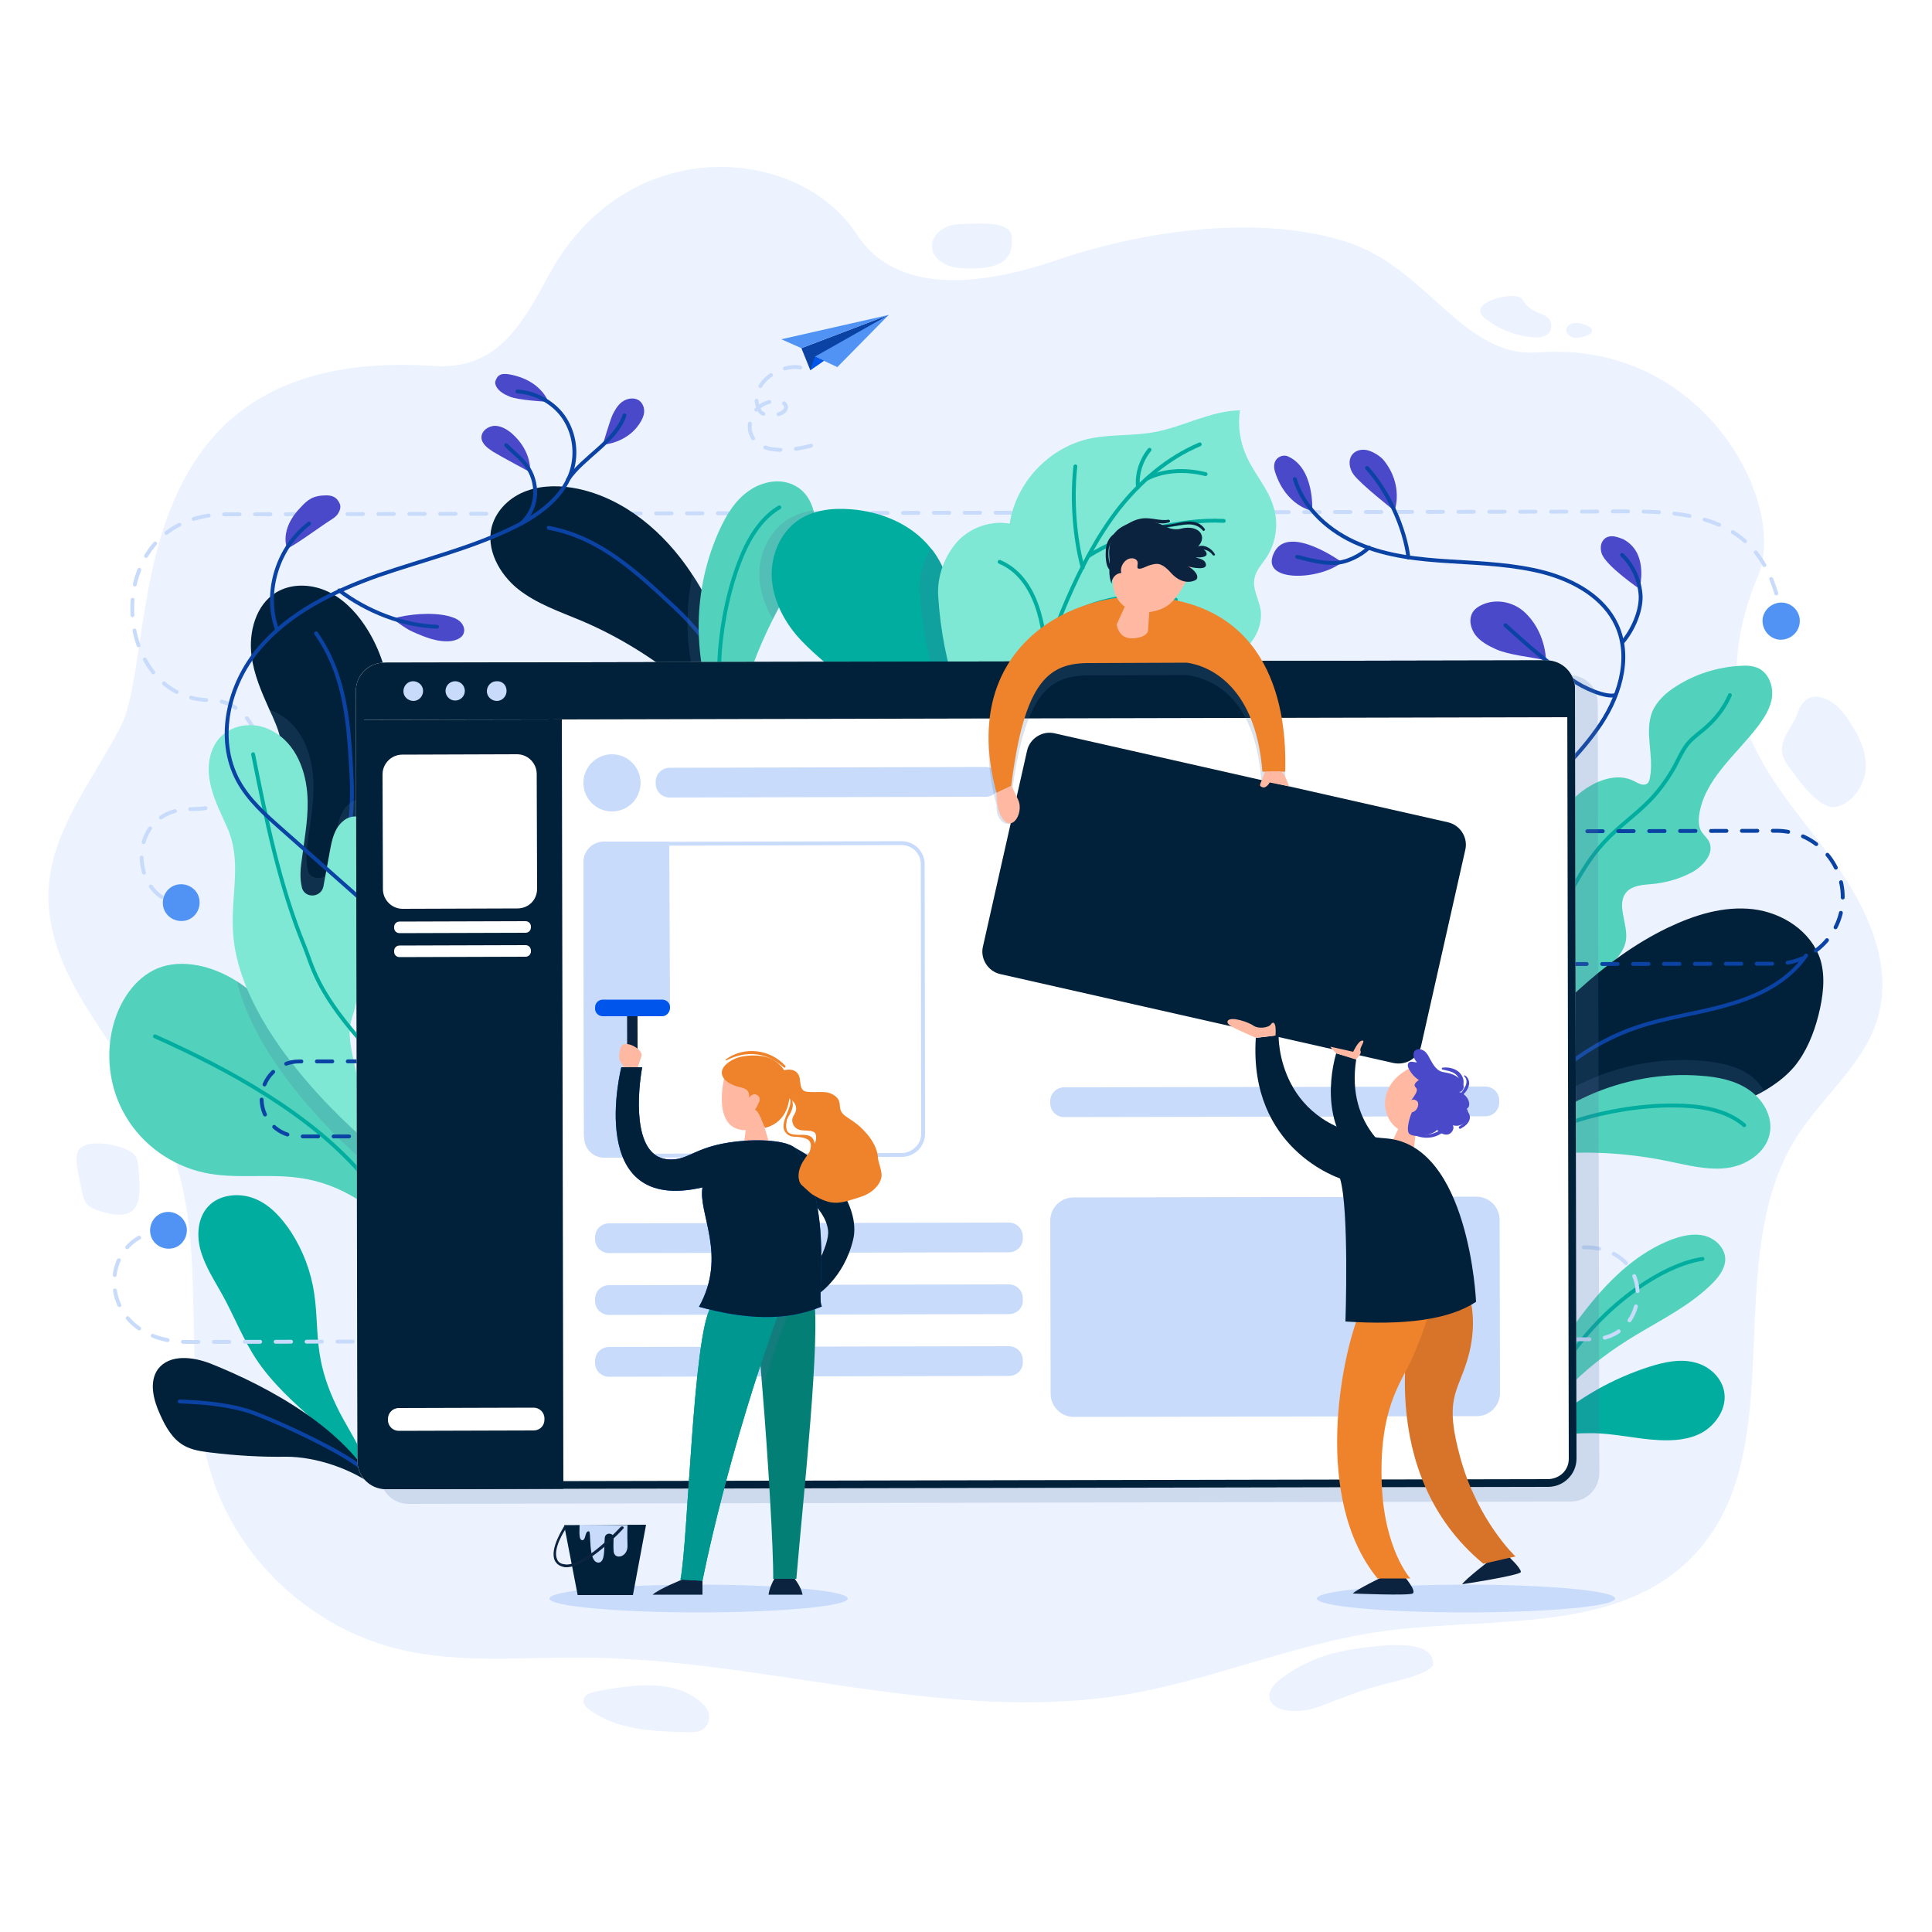 <?xml version="1.0" encoding="utf-8"?>
<!-- Generator: Adobe Illustrator 22.1.0, SVG Export Plug-In . SVG Version: 6.00 Build 0)  -->
<svg version="1.1" xmlns="http://www.w3.org/2000/svg" xmlns:xlink="http://www.w3.org/1999/xlink" x="0px" y="0px"
	 viewBox="0 0 500 500" style="enable-background:new 0 0 500 500;" xml:space="preserve">
<style type="text/css">
	.st0{fill:#FFFFFF;}
	.st1{fill:#ECF3FF;}
	.st2{fill:#C8DBFB;}
	.st3{fill:none;stroke:#C8DBFB;stroke-linecap:round;stroke-linejoin:round;}
	.st4{fill:none;stroke:#C8DBFB;stroke-linecap:round;stroke-linejoin:round;stroke-dasharray:3.993,3.993;}
	.st5{fill:#5193F4;}
	.st6{fill:#002139;}
	.st7{fill:none;stroke:#0B43A4;stroke-linecap:round;stroke-linejoin:round;stroke-miterlimit:10;}
	.st8{fill:#00AD9F;}
	.st9{fill:none;stroke:#00AD9F;stroke-linecap:round;stroke-linejoin:round;stroke-miterlimit:10;}
	.st10{fill:#52D2BC;}
	.st11{opacity:0.2;fill:#5275A0;}
	.st12{fill:#7EE8D4;}
	.st13{fill:#4A49CA;}
	.st14{fill:none;stroke:#0B43A4;stroke-linecap:round;stroke-linejoin:round;stroke-miterlimit:10;stroke-dasharray:4;}
	.st15{fill:none;stroke:#C8DBFB;stroke-linecap:round;stroke-linejoin:round;stroke-miterlimit:10;stroke-dasharray:4;}
	.st16{fill:#0B43A4;}
	.st17{fill:#0056EC;}
	.st18{fill:#0C2340;}
	.st19{fill:#EF832B;}
	.st20{fill:#FFB9A3;}
	.st21{fill:#047F76;}
	.st22{fill:#009790;}
	.st23{fill:#D8742A;}
</style>
<g id="BACKGROUND">
	<rect class="st0" width="500" height="500"/>
	<g>
		<path class="st1" d="M112.4,94.7c15.6,1,22.2-9.6,29.5-23.3c20.1-37.5,64.8-33.9,79.8-10.8c10.6,16.4,33.6,13,52.1,6.6
			c18.3-6.3,49.4-12.4,74.1-4.8c21.6,6.6,30.5,30.3,50.2,28.8c43-3.2,64.7,39.3,56.9,57.8c-5.1,12.1-7.6,25.6-3.5,38.1
			c4.6,13.7,15,24.6,23.4,36.3c8.4,11.8,15.2,26.5,11,40.3c-3.6,11.8-14.2,20-20.9,30.5c-20.6,32.5-0.2,82.2-27.6,109.3
			c-19.6,19.4-51.6,14.9-79.1,18.6c-22.9,3.1-44.4,12.7-67.2,16.5c-46.1,7.6-92.8-9.2-139.5-9.6c-16.5-0.2-33.3,1.7-49.2-2.4
			c-21.3-5.4-39.4-21.8-46.8-42.3c-10.2-28.3-0.5-61.1-12.1-88.9c-9.4-22.6-32.3-41.1-30.9-65.5c0.9-15.2,11.3-27.9,18.4-41.4
			C41.8,168.4,27.8,89.1,112.4,94.7z M248.6,58c-4.1,0-7.4,2.5-7.4,5.7c0,3.1,3.3,5.4,7.4,5.7c13.3,0.9,13.3-4.5,13.3-7.7
			C261.9,56.7,252.7,58,248.6,58z M384.2,82.3c3.6,2.9,8.1,4.7,12.8,5c1.2,0.1,2.6,0,3.5-0.8c1.2-1,1.3-3,0.3-4.1
			c-0.7-0.7-1.6-1-2.5-1.4c-1.5-0.6-3-1.5-3.9-2.9c-0.3-0.4-0.5-0.9-0.9-1.1C390.9,75.5,379.5,78.4,384.2,82.3z M406.9,87.3
			c1.2,0.4,2.5,0,3.6-0.4c0.8-0.2,1.7-0.8,1.5-1.6c-0.1-0.4-0.4-0.6-0.8-0.8c-1.6-0.8-3.6-1.4-5.1-0.4
			C404.5,85.3,405.7,86.9,406.9,87.3z M461.2,194.6c0.2,1.8,1.3,3.3,2.4,4.7c2,2.8,4.1,5.6,6.8,7.8c1.1,0.9,2.5,1.7,3.9,1.8
			c1.3,0,2.6-0.6,3.7-1.3c2.6-1.9,4.4-4.9,4.8-8.1c0.5-4.4-1.5-8.7-3.9-12.4c-1.5-2.3-3.2-4.6-5.7-5.9c-4.1-2.1-6.9-0.3-8,3.4
			C464.1,187.9,460.8,190.8,461.2,194.6z M20.8,297.1c-2.2,1.9-0.2,7.5,0.4,11.2c0.2,1.1,0.5,2.3,1.2,3.2c1,1.2,2.6,1.7,4.1,2.1
			c2.7,0.8,5.9,1.4,7.9-0.4c1.5-1.4,1.7-3.6,1.7-5.7c0-1.9-0.1-3.7-0.3-5.6c-0.1-0.9-0.2-1.8-0.7-2.6c-0.6-1-1.7-1.5-2.7-2
			C28.5,295.8,23,295.2,20.8,297.1z M154,437.8c-1.3,0.3-2.8,0.8-3,2.1c-0.2,1.1,0.7,2,1.6,2.6c7.1,5.3,16.7,5.6,25.6,5.8
			c1,0,2.1,0,3.1-0.4c1.9-0.8,2.8-3.3,1.9-5.2c-0.3-0.7-0.8-1.2-1.4-1.8C174.7,434.1,162.9,436.1,154,437.8z M331.7,434.3
			c-8,5.9,0.1,11.1,10.2,7.2c5.5-2.1,10.7-4.2,16.3-5.6c1.8-0.5,12.7-2.8,12.7-5.3c0-6.5-12.3-5-20.1-3.9
			C344.7,427.6,338.3,429.4,331.7,434.3z"/>
	</g>
</g>
<g id="OBJECTS">
	<g>
		<ellipse class="st2" cx="180.8" cy="413.7" rx="38.6" ry="3.6"/>
		<ellipse class="st2" cx="379.4" cy="413.7" rx="38.6" ry="3.6"/>
		<g>
			<g>
				<g>
					<path class="st3" d="M461,159.5c-0.1-0.7-0.2-1.3-0.4-2"/>
					<path class="st4" d="M459.7,153.6c-6.9-23.5-28.9-21.2-48.7-21.2c-21.4,0-352.5,0.7-352.5,0.7c-33.3,0.1-30.1,48.1-4,48.1
						c15,0,20.7,28.1-5.2,28.2c-15.5,0-16,19.7-5.6,23.7"/>
					<path class="st3" d="M45.6,233.6c0.6,0.1,1.3,0.2,2,0.2"/>
				</g>
			</g>
			<path class="st5" d="M51.6,232.8c0.4,2.6-1.3,5.1-3.9,5.5c-2.6,0.4-5.1-1.3-5.5-3.9c-0.4-2.6,1.3-5.1,3.9-5.5
				C48.7,228.5,51.2,230.2,51.6,232.8z"/>
			<path class="st5" d="M465.7,161.6c-0.5,2.6-3,4.3-5.6,3.9c-2.6-0.5-4.3-3-3.9-5.6c0.5-2.6,3-4.3,5.6-3.9
				C464.5,156.5,466.2,159,465.7,161.6z"/>
		</g>
		<g>
			<g>
				<path class="st6" d="M100.4,197.8c-0.7,3.9-1.7,7.7-2.9,11.4c-2.6,8.1-6.3,15.9-10,23.6c-1.9,4-9.8,13.3-14,15.1
					c0.5-10.5,0.5-22.7-0.7-33.3c-1.2-10.2,2.5-17.9-1.5-27.4c-0.5-1.2-1-2.4-1.6-3.6c-2-4.5-4-9-4.6-13.9
					c-0.8-6.1,1.1-13.2,6.4-16.4c3.8-2.3,8.8-2.2,12.9-0.4c4.1,1.8,7.4,5.1,9.9,8.8C101.4,172.2,102.6,185.6,100.4,197.8z"/>
				<path class="st7" d="M81.8,163.9c7.8,11.1,8.5,23.9,9.2,37.5c0.7,13.5-2.6,27.2-9.3,39"/>
			</g>
			<g>
				<path class="st8" d="M81.5,367.8c-5.5-4.8-11-9.8-15.1-15.9c-3.5-5.3-5.8-11.3-8.9-16.9c-2-3.6-4.3-7.1-5.5-11.1
					c-1.2-4-0.9-8.7,1.9-11.7c2.9-3.1,8-3.6,12-2c4,1.6,7,5,9.4,8.6c3.1,4.8,5.2,10.3,6,15.9c0.8,5.1,0.6,10.4,1.4,15.5
					c0.7,4.8,2.3,9.4,4.4,13.7c1.8,4,6.5,11,7.7,15.1C91.5,380.8,83.9,369.9,81.5,367.8z"/>
				<path class="st9" d="M62.3,317.6c5.2,2.3,7.3,8.5,8.4,14.1c1.2,6.4,1,13.3,3.9,19c5.5,10.9,12.7,23.3,18,27"/>
			</g>
			<g>
				<path class="st6" d="M54.5,352.9c-4.6-1.8-10.6-2.5-13.6,1.4c-2.4,3.3-1.2,8,0.5,11.7c1.4,3.2,3.2,6.4,6.2,8.1
					c2.1,1.2,4.5,1.5,6.8,1.8c6.5,0.8,13.1,1.2,19.7,1.1c7.6,0,16.9,3.1,23.2,7.9C89.4,369.8,69.8,359,54.5,352.9z"/>
				<path class="st7" d="M46.5,362.7c5.8,0.2,11.6,0.7,17.2,2.3c5.7,1.7,27.6,11.7,31,16"/>
			</g>
			<g>
				<path class="st10" d="M104.2,322c-5.9-9.3-16.1-15.8-27-17.2c-8.1-1.1-16.4,0.4-24.3-1.3c-8.4-1.8-15.9-7.1-20.3-14.5
					c-4.4-7.3-5.5-16.5-3-24.7c1.9-6.2,6.1-12.1,12.3-14.1c3.4-1.1,7.1-0.9,10.5-0.1c3.2,0.8,6.1,2.1,8.8,3.8
					c6.2,3.9,11.2,10,15,16.4c3.4,5.9,11.9,15,17.7,20.9c3.4,3.5,5.8,5.8,5.8,5.8C103.7,302,101.9,316.1,104.2,322z"/>
				<path class="st9" d="M40.1,268.2c19.4,8.7,40.5,20.2,54.2,36.4"/>
			</g>
			<g>
				<path class="st11" d="M96.2,302.4c0,0-28.9-23.4-34.9-48.5c6.2,3.9,11.2,10,15,16.4c3.4,5.9,11.9,15,17.7,20.9
					C94.6,294.4,95.4,298,96.2,302.4z"/>
				<path class="st11" d="M97.5,209.3c-2.6,8.1-6.3,15.9-10,23.6c-1.9,4-9.8,13.3-14,15.1c0.5-10.5,0.5-22.7-0.7-33.3
					c-1.2-10.2,2.5-17.9-1.5-27.4c-0.5-1.2-1-2.4-1.6-3.6c0.4,0.1,0.7,0.2,1.1,0.4c6.6,2.8,9.6,9.8,10.2,16.5
					c0.5,5.6-0.5,11.2-1.3,16.7c-0.3,2.6-0.6,5.2-0.1,7.7c0,0,0,0.1,0,0.1c0.7,3,5.1,2.8,5.6-0.2l1.8-9.3c0.5-2.8,1.1-5.7,3.4-7.6
					c0.9-0.8,2.1-1.2,3.2-1.2C95.6,206.8,96.7,207.9,97.5,209.3z"/>
				<path class="st12" d="M96.2,296.5c-4.6-23.8-7-27.5-5-33.4c2.6-7.6,1.1-15.3,3.5-22.9c2.4-7.7,4.1-15.9,2.1-23.7
					c-0.6-2.5-1.9-5.1-4.8-5.2c-1.2,0-2.3,0.4-3.2,1.2c-2.3,1.9-2.9,4.9-3.4,7.6l-1.7,9.3c-0.6,3-4.9,3.2-5.6,0.2c0,0,0-0.1,0-0.1
					c-0.6-2.5-0.3-5.1,0.1-7.7c0.7-5.6,1.8-11.1,1.3-16.7c-0.6-6.8-3.6-13.7-10.2-16.5c-2.3-1-5-1.2-7.4-0.6
					c-6.9,1.8-8.7,8.5-7.6,14.2c0.7,4,2.6,7.7,4.3,11.5c4.2,9.1,1.1,17.4,1.7,27.4C61.8,268.7,96.2,296.5,96.2,296.5z"/>
				<path class="st9" d="M65.5,195.2c3.4,16.9,6.8,34,13.4,50c1.9,4.7,2.9,10.8,14,23.6"/>
			</g>
			<g>
				<path class="st6" d="M197.8,199.5c-3.5-4-6.8-8.1-10.2-12c-2.2-2.5-4.5-5-7-7.4c-1.2-1.2-2.5-2.3-3.8-3.4
					c-7.9-6.5-16.8-12-26.2-16c-5.7-2.4-11.7-4.4-16.6-8.3c-4.8-3.9-8.3-10.3-6.7-16.2c1.2-4.3,4.8-7.7,9.1-9.2
					c4.2-1.5,8.9-1.4,13.2-0.5c12.2,2.6,22.4,11.4,29.3,21.8c0.1,0.2,0.2,0.4,0.4,0.6c5.1,7.8,8.6,16.4,11.7,25.1
					c1,2.8,1.9,5.7,2.9,8.5C195.3,186.6,199.6,195.3,197.8,199.5z"/>
				<path class="st7" d="M142,136.6c13.3,2.5,22.7,11.4,32.6,20.6s17,21.4,20.4,34.5"/>
			</g>
			<g>
				<path class="st11" d="M187.6,187.5c-0.1,1.4-0.1,2.8,0.2,4.2c-3.3-0.8-5.6-5.9-7.2-11.6c-1.5-5.5-2.2-11.4-2.5-14.1
					c-0.4-5.8-0.1-11.6,1.1-17.3c5.1,7.8,8.6,16.4,11.7,25.1c-1.1,3.2-2,6.3-2.7,9.6C188,184.8,187.7,186.1,187.6,187.5z"/>
				<path class="st10" d="M210.7,139.5c-1.1,5-4.1,9.3-6.8,13.7c-1.4,2.3-2.7,4.7-3.9,7.1c-3.9,7.7-6.9,15.8-8.9,24.2
					c-0.6,2.8-1,5.4-0.5,8.2c-6.6-1.5-9.2-20.1-9.6-25.7c-0.8-10,0.9-20.2,5-29.4c1.8-4,4.1-8,7.7-10.5c3.6-2.6,8.6-3.5,12.4-1.2
					c2.3,1.3,3.7,3.6,4.4,6.1C211.2,134.4,211.3,137,210.7,139.5z"/>
				<path class="st9" d="M188.1,187.2c-4.1-10.2-1.6-31.9,4.9-45.6c2-4.1,4.8-8,8.7-10.3"/>
			</g>
			<g>
				<path class="st11" d="M210.7,139.5c-1.1,5-4.1,9.3-6.8,13.7c-1.4,2.3-2.7,4.7-3.9,7.1c-1.8-3-3-6.4-3.4-9.8
					c-0.6-5.8,1.7-12,6.4-15.5c2.2-1.6,4.8-2.5,7.5-2.9C211.2,134.4,211.3,137,210.7,139.5z"/>
				<path class="st8" d="M248.6,182.9c-0.3,1.9-0.9,3.7-1.7,5.5c-2.9,6.3-9,11.7-18.2,16.1c0,0-0.5-10-0.6-12.6
					c-0.4-11.4-12.8-17.7-20.7-26.1c-4-4.2-7-9.6-7.6-15.4c-0.6-5.8,1.7-12,6.4-15.5c4-2.9,9.1-3.5,14-3.1
					c7.9,0.6,15.8,3.9,20.7,10.1c0.2,0.2,0.4,0.5,0.6,0.7c3,4.1,4.5,9.1,5.7,14C249.1,165.2,250,174.2,248.6,182.9z"/>
				<path class="st9" d="M209.6,141.1c8.6,4.4,17.2,9.8,22.2,18.1c7,11.5,5.4,26.5,0.1,38.9"/>
			</g>
			<g>
				<path class="st10" d="M392.1,256.5c5.5-9,2.7-20.6,4.6-30.9c1.5-8,5.9-15.3,12.2-20.4c4-3.2,9.6-5.4,14.1-3
					c1,0.5,2.1,1.2,3.1,0.7c0.6-0.3,0.8-1,0.9-1.7c1.1-5.6-1.5-11.7,0.6-17c1.2-2.8,3.6-5,6.2-6.6c5-3.2,10.8-5,16.8-5.3
					c1.6-0.1,3.2,0,4.6,0.7c2.5,1.3,3.7,4.4,3.4,7.3c-0.3,2.8-1.9,5.3-3.6,7.6c-5.7,7.5-14.2,14-15.3,23.4c-0.1,1.2-0.1,2.4,0.4,3.5
					c0.5,1,1.5,1.8,2.1,2.8c1.8,3.2-1.6,6.9-5,8.5c-3,1.5-6.4,2.4-9.7,2.7c-2.3,0.2-4.9,0.3-6.5,2c-2.9,3.2,0.4,8.2-0.2,12.5
					c-0.4,2.7-2.3,4.8-4.2,6.6c-3.6,3.4-7.5,6.5-11.7,9.2c-3.4,2.2-7,4.1-10,6.8c-3,2.7-5.4,6.3-5.6,10.3"/>
				<path class="st9" d="M399.3,247.8c0.9-4.4,2.9-8.4,4.9-12.4c3.1-6.2,6.3-12.5,11.1-17.6c3.6-3.9,8-6.9,11.7-10.7
					c2.6-2.7,4.8-5.8,6.6-9.1c0.9-1.8,1.8-3.7,3-5.3c1.5-1.9,3.6-3.2,5.4-4.9c2.4-2.2,4.4-4.9,5.7-7.9"/>
			</g>
			<g>
				<path class="st6" d="M470.6,262.8c-1.2,4.7-3.1,9.4-6.2,13.2c-2.2,2.6-4.9,4.6-7.8,6.3c-1.5,0.9-3.1,1.6-4.7,2.3
					c-6.3,2.6-13,4.1-19.8,4.4c-9.9,0.4-20-1.8-29.5,1c-4.4,1.3-8.4,3.6-11.6,6.8c-2.1,1.9-3.8,4.2-5.2,6.6l1.3-8.2
					c2.4-8.8,4.8-17.8,9.7-25.5c3.1-5,7.2-9.4,11.6-13.4c7-6.4,14.7-12.1,23.2-16.2c6.9-3.3,14.5-5.7,22.1-4.8
					c7.6,0.9,15,5.7,17.4,13C472.5,252.9,471.8,258,470.6,262.8z"/>
				<path class="st7" d="M393.4,288.9c7.3-10.7,18.1-19,30.4-23.1c7.7-2.6,15.8-3.5,23.5-5.8c7.8-2.2,15.5-6,20.1-12.7"/>
			</g>
			<g>
				<path class="st10" d="M398.2,367.6c0.4-11,6.1-21.2,13.1-29.8c5.8-7.2,12.7-13.7,21.3-17c2.7-1,5.7-1.7,8.5-1
					c2.8,0.7,5.3,3.1,5.4,6c0,2.4-1.6,4.6-3.3,6.3c-5.7,5.7-13,9.3-19.8,13.4c-11.8,7.1-23,16.6-27.7,29.6"/>
				<path class="st9" d="M402.5,358c7.2-16.1,25.8-30.4,38.1-32.2"/>
			</g>
			<g>
				<path class="st8" d="M393.7,376.4c-0.1-1.8,5.9-6.7,7.3-7.9c7.5-6.8,16.5-11.8,25.9-14.8c3.8-1.2,7.9-2.1,11.7-1.1
					c3.8,0.9,7.3,4.1,7.7,8.2c0.4,4-2.3,7.9-5.7,9.9c-3.4,1.9-7.4,2.2-11.3,2c-5.9-0.3-11.7-1.8-17.6-1.8S397.4,371.5,393.7,376.4z"
					/>
				<path class="st9" d="M399.8,370.8c12.1-6.6,30.4-10.8,43.7-9.2"/>
			</g>
			<g>
				<path class="st11" d="M248.6,182.9c-0.3,1.9-0.9,3.7-1.7,5.5c-4.2-9-8-20.8-8.9-35.2c-0.2-3.9,0.8-7.9,2.9-11.3
					c0.2,0.2,0.4,0.5,0.6,0.7c3,4.1,4.5,9.1,5.7,14C249.1,165.2,250,174.2,248.6,182.9z"/>
				<path class="st12" d="M290.5,182.4c9-3.2,18.4-5.8,26.7-10.7c2.5-1.5,4.9-3.2,6.6-5.5c1.8-2.3,2.8-5.2,2.5-8.1
					c-0.4-2.9-2.3-5.7-1.6-8.6c0.4-1.9,1.8-3.4,2.9-5c2.6-3.8,3.4-8.8,2-13.3c-1.4-4.8-5-8.6-7-13.1c-1.7-3.7-2.3-7.9-1.7-11.9
					c-7.6,0.1-14.5,4.2-22,5.6c-5.7,1.1-11.6,0.5-17.3,1.8c-10.3,2.4-18.7,11.4-20.3,21.9c-4.8-0.8-9.9,0.9-13.3,4.4
					c-3.5,3.8-5.5,9.1-5.2,14.3c2.3,37.4,23.8,57,23.8,57S287,183.6,290.5,182.4z"/>
				<g>
					<path class="st9" d="M270.2,182.1c-0.9-9.2,2.3-18.4,6-26.9c3.6-8.3,7.8-16.4,13.3-23.5c5.6-7.1,12.7-13.2,21-16.7"/>
					<path class="st9" d="M278.3,120.7c-0.9,8.2-0.3,18.1,1.9,26.2"/>
					<path class="st9" d="M281.7,143.9c9.4-6,23.9-9.7,35-9.1"/>
					<path class="st9" d="M258.7,145.4c11.3,4.8,11.8,21.4,12.1,26.1"/>
					<path class="st9" d="M273.9,161c8.7-6.2,21.2-8.1,30.4-5.8"/>
					<path class="st9" d="M297.5,116.4c-2.6,3.2-3.3,7-3,9.7"/>
					<path class="st9" d="M297,123.8c4-2,9.3-2.5,15-1.1"/>
				</g>
			</g>
			<g>
				<path class="st13" d="M74.3,141.9c1.1-0.1,8.3-5.4,11.1-7.2c0.8-0.5,1.6-1,2.1-1.8c0.5-0.8,0.8-1.8,0.4-2.6
					c-0.5-1.1-1.3-2.1-3.4-2.1c-3.6,0-4.9,1.2-6.6,3C72.1,137.1,74.3,141.9,74.3,141.9z"/>
				<path class="st13" d="M106.8,163.5c3.2,1.4,6.5,2.8,10,2.4c1.3-0.2,2.8-0.8,3.2-2c0.4-1.1-0.1-2.3-1-3.1c-0.9-0.8-2-1.1-3.1-1.4
					c-4.2-1-10.1-0.5-14.3,0.7C101.6,160.1,104.9,162.7,106.8,163.5z"/>
				<path class="st13" d="M127.6,116.9c-1.4-0.9-3-2.1-3-3.7c0-1.7,1.7-2.9,3.4-3c1.7,0,3.2,0.9,4.5,2c5.3,4.7,4.7,10,4.7,10
					S129.2,117.9,127.6,116.9z"/>
				<path class="st13" d="M131.8,102.6c-1.2-0.5-2.5-1.2-3.2-2.3c-0.4-0.6-0.6-1.3-0.3-1.9c0.4-1,1-2,3.6-1.5c8.2,1.5,10,7.1,10,7.1
					S134,103.6,131.8,102.6z"/>
				<path class="st13" d="M156,115.1c3.3-0.3,6.7-1.9,8.8-4.5c0.8-1,1.5-2.1,1.8-3.3c0.3-1.2,0-2.6-1-3.5c-1.2-1-3-0.8-4.3,0
					c-1.3,0.8-2.1,2.2-2.8,3.6C157.7,109.3,156,115.1,156,115.1z"/>
				<path class="st7" d="M96.9,235.8c-8-7.1-16-14.1-24-21.2c-4.3-3.8-8.6-7.6-11.3-12.6c-5.8-10.8-2.5-24.8,5.4-34.1
					c7.9-9.4,19.4-14.9,30.9-19c11.6-4,23.6-6.9,34.6-12.2c6.9-3.3,13.9-8.3,15.7-15.8c1.1-4.5,0.2-9.4-2.5-13.2
					c-2.7-3.7-7.2-6.1-11.8-6.4"/>
				<path class="st7" d="M161.6,107.5c-2.2,6.7-10.7,10.8-14.6,16.6"/>
				<path class="st7" d="M131,115.2c1.7,1.8,3.7,3.2,5.2,5.2c3.1,4.1,3.4,10.8-1.2,15"/>
				<path class="st7" d="M87.8,152.8c7.1,5.4,16.4,9.1,25.3,9.4"/>
				<path class="st7" d="M71.6,162.7c-3.3-9.6,0.3-21.1,8.4-27.2"/>
			</g>
			<g>
				<path class="st13" d="M330,122.2c-0.4-1.2-0.4-2.6,0.5-3.5c0.7-0.7,1.9-1,2.8-0.6c7,3.1,6.3,14.1,6.3,14.1
					S332.9,131.1,330,122.2z"/>
				<path class="st13" d="M329.9,142.7c-4.5,8.2,11.6,7.6,17.4,2.8C347.3,145.5,333.8,135.7,329.9,142.7z"/>
				<path class="st13" d="M350.3,122.8c-1.1-1.5-1.5-3.7-0.3-5.2c0.9-1.1,2.4-1.4,3.8-1.1c1.4,0.3,3.4,1.5,4.3,2.6
					c5.3,6.6,2.8,13.1,2.8,13.1S352.1,125.3,350.3,122.8z"/>
				<path class="st13" d="M414.5,143.2c-0.4-1.3-0.3-2.8,0.7-3.7c0.6-0.6,1.5-0.8,2.4-0.7c0.8,0.1,1.6,0.4,2.4,0.7
					c1.6,0.8,2.9,2.1,3.7,3.7c2,4.1,0.6,9.2,0.6,9.2S415.5,146.4,414.5,143.2z"/>
				<path class="st13" d="M394.3,158.2c-2.9-2.5-7.2-3.3-10.7-1.7c-0.9,0.4-1.7,0.9-2.3,1.7c-1.3,1.8-0.8,4.3,0.5,6.1
					c1.3,1.7,3.3,2.8,5.3,3.7c3.6,1.6,9.2,2,13,2.9C400.1,170.9,400.1,163.3,394.3,158.2z"/>
				<path class="st7" d="M335.1,124c2.4,7.8,9.1,13.7,16.6,16.8c7.5,3.2,15.7,4,23.9,4.5c8.1,0.5,16.3,0.8,24.2,2.9
					c7.7,2.1,15.3,6.4,18.6,13.6c4,8.8,0.5,19.3-5.2,27.1c-5.6,7.9-13.2,14.2-18.6,22.2c-2.5,3.7-4.6,8-4.1,12.4
					c0.7,5.9,5.6,10.2,10.2,13.9"/>
				<path class="st7" d="M353.8,121.1c5.4,6,9.7,15.3,10.7,23.2"/>
				<path class="st7" d="M335.7,144.1c3.1,0.8,6.2,1.6,9.4,1.6c3.2,0,6.9-1.8,9.2-4"/>
				<path class="st7" d="M419.8,143.6c2.9,2.8,4.6,6.7,4.8,10.7c0.1,4-2.1,8.9-4.7,11.9"/>
				<path class="st7" d="M389.6,161.8c5.8,5.3,10.8,9.6,17.2,14.1c2.9,2.1,8.7,4.7,11.3,4"/>
			</g>
			<g>
				<path class="st11" d="M456.5,282.3c-1.5,0.9-3.1,1.6-4.7,2.3c-6.3,2.6-13,4.1-19.8,4.4c-9.9,0.4-20-1.8-29.5,1
					c-4.4,1.3-8.4,3.6-11.6,6.8c-0.3,0.2-0.7,0.3-1,0.5c-0.8-6.7,15.9-15.4,21-17.7c9.1-4.1,19.4-5.9,29.4-5.1
					c4.4,0.4,8.9,1.2,12.5,3.7C454.2,279.2,455.6,280.6,456.5,282.3z"/>
				<path class="st10" d="M440.2,278.4c4.4,0.3,8.9,1.2,12.5,3.7c3.6,2.5,6.2,6.9,5.3,11.3c-1,5-6.2,8.3-11.2,8.9
					s-10.2-0.8-15.2-1.8c-11.1-2.3-22.5-2.8-33.8-1.5c-2.8,0.3-5.5,0.9-7.9,2.3c-0.8-6.7,15.9-15.4,21-17.7
					C420,279.5,430.2,277.6,440.2,278.4z"/>
				<path class="st9" d="M394.2,297c8.3-7.3,29.5-12.2,44.6-10.6c4.5,0.5,9.1,1.8,12.6,4.8"/>
			</g>
		</g>
		<path class="st14" d="M378.8,215.2l80.9-0.2c9.5,0,17.2,7.7,17.2,17.2v0c0,9.5-7.7,17.2-17.2,17.2l-55.3,0.1"/>
		<path class="st14" d="M134,274.6l-56.6,0.1c-5.4,0-9.7,4.4-9.7,9.7l0,0c0,5.4,4.4,9.7,9.7,9.7l16.5,0"/>
		<g>
			<path class="st15" d="M43.7,318.4c-19.4,0-19.8,28.9,4.9,28.9c24.7-0.1,348.1-0.7,363.4-0.7c15.3,0,16.9-23.8-2-23.8
				c-37.5,0.1-38.8-17.8-17.9-17.9"/>
			<path class="st5" d="M48.3,317.6c0.4,2.6-1.3,5.1-3.9,5.5c-2.6,0.4-5.1-1.3-5.5-3.9c-0.4-2.6,1.3-5.1,3.9-5.5
				C45.3,313.3,47.8,315,48.3,317.6z"/>
			<path class="st16" d="M401.3,305c0.4,2.6-1.3,5.1-3.9,5.5c-2.6,0.4-5.1-1.3-5.5-3.9c-0.4-2.6,1.3-5.1,3.9-5.5
				C398.4,300.7,400.9,302.4,401.3,305z"/>
		</g>
		<g>
			<polygon class="st16" points="209.7,95.8 207.4,90.1 230,81.5 			"/>
			<polygon class="st5" points="210.9,92.3 230,81.5 216.7,95 			"/>
			<polygon class="st5" points="202.2,87.8 230,81.5 207.4,90.1 			"/>
			<polygon class="st17" points="210.9,92.3 209.7,95.8 213.2,93.4 			"/>
			<g>
				<path class="st11" d="M406.6,388.6l-300.9,0.6c-4,0-7.3-3.2-7.3-7.3L98,182.6c0-4,3.2-7.3,7.3-7.3l300.9-0.6
					c4,0,7.3,3.2,7.3,7.3l0.4,199.3C413.8,385.3,410.6,388.6,406.6,388.6z"/>
				<g>
					<path class="st0" d="M400.7,384.8l-300.9,0.6c-4,0-7.3-3.2-7.3-7.3l-0.4-199.3c0-4,3.2-7.3,7.3-7.3l300.9-0.6
						c4,0,7.3,3.2,7.3,7.3l0.4,199.3C407.9,381.5,404.7,384.8,400.7,384.8z"/>
					<path class="st6" d="M399.7,170.9l-299.6,0.6c-4.4,0-7.9,3.6-7.9,7.9l0,6.9l315.4-0.7l0-6.9
						C407.7,174.5,404.1,170.9,399.7,170.9z"/>
					<path class="st6" d="M100.5,385.4l45.3-0.1l-0.4-199.1l-53.2,0.1l0.4,191.2C92.6,381.9,96.1,385.4,100.5,385.4z"/>
					<g>
						<path class="st6" d="M400.3,172.9c2.9,0,5.3,2.4,5.3,5.3l0.4,199.3c0,1.4-0.5,2.7-1.5,3.7c-1,1-2.3,1.5-3.7,1.6l-300.9,0.6
							c-2.9,0-5.3-2.4-5.3-5.3l-0.4-199.3c0-1.4,0.5-2.7,1.5-3.7c1-1,2.3-1.5,3.7-1.6L400.3,172.9L400.3,172.9 M400.3,170.9
							C400.3,170.9,400.3,170.9,400.3,170.9l-300.9,0.6c-4,0-7.3,3.3-7.3,7.3l0.4,199.3c0,4,3.3,7.3,7.3,7.3c0,0,0,0,0,0l300.9-0.6
							c4,0,7.3-3.3,7.3-7.3l-0.4-199.3C407.6,174.2,404.3,170.9,400.3,170.9L400.3,170.9z"/>
					</g>
					<path class="st0" d="M138.1,370.2l-34.9,0.1c-1.5,0-2.8-1.2-2.8-2.8l0-0.3c0-1.5,1.2-2.8,2.8-2.8l34.9-0.1
						c1.5,0,2.8,1.2,2.8,2.8l0,0.3C140.9,369,139.7,370.2,138.1,370.2z"/>
					<path class="st0" d="M133.9,235.1l-29.7,0.1c-2.8,0-5.1-2.3-5.1-5.1l-0.1-29.7c0-2.8,2.3-5.1,5.1-5.1l29.7-0.1
						c2.8,0,5.1,2.3,5.1,5.1L139,230C139,232.9,136.8,235.1,133.9,235.1z"/>
					<path class="st2" d="M261.1,324.1l-103.5,0.2c-2,0-3.6-1.6-3.6-3.6l0-0.5c0-2,1.6-3.6,3.6-3.6l103.5-0.2c2,0,3.6,1.6,3.6,3.6
						l0,0.5C264.7,322.5,263.1,324.1,261.1,324.1z"/>
					<path class="st2" d="M255.1,206.2l-81.8,0.2c-2,0-3.6-1.6-3.6-3.6l0-0.5c0-2,1.6-3.6,3.6-3.6l81.8-0.2c2,0,3.6,1.6,3.6,3.6
						l0,0.5C258.7,204.6,257.1,206.2,255.1,206.2z"/>
					<path class="st2" d="M384.4,288.9l-109,0.2c-2,0-3.6-1.6-3.6-3.6l0-0.5c0-2,1.6-3.6,3.6-3.6l109-0.2c2,0,3.6,1.6,3.6,3.6l0,0.5
						C388,287.3,386.4,288.9,384.4,288.9z"/>
					<path class="st2" d="M261.1,340.1l-103.5,0.2c-2,0-3.6-1.6-3.6-3.6l0-0.5c0-2,1.6-3.6,3.6-3.6l103.5-0.2c2,0,3.6,1.6,3.6,3.6
						l0,0.5C264.8,338.5,263.1,340.1,261.1,340.1z"/>
					<path class="st2" d="M261.1,356.1l-103.5,0.2c-2,0-3.6-1.6-3.6-3.6l0-0.5c0-2,1.6-3.6,3.6-3.6l103.5-0.2c2,0,3.6,1.6,3.6,3.6
						l0,0.5C264.8,354.4,263.2,356.1,261.1,356.1z"/>
					<path class="st2" d="M382.2,366.5l-104.3,0.2c-3.3,0-6-2.7-6-6l-0.1-44.8c0-3.3,2.7-6,6-6l104.3-0.2c3.3,0,6,2.7,6,6l0.1,44.8
						C388.2,363.8,385.5,366.5,382.2,366.5z"/>
					<path class="st2" d="M109.5,178.8c0,1.4-1.1,2.6-2.5,2.6s-2.6-1.1-2.6-2.5c0-1.4,1.1-2.6,2.5-2.6S109.5,177.4,109.5,178.8z"/>
					<circle class="st2" cx="117.8" cy="178.8" r="2.5"/>
					<path class="st2" d="M131.1,178.8c0,1.4-1.1,2.6-2.5,2.6c-1.4,0-2.6-1.1-2.6-2.5c0-1.4,1.1-2.6,2.5-2.6
						C130,176.2,131.1,177.3,131.1,178.8z"/>
					
						<ellipse transform="matrix(9.966175e-02 -0.995 0.995 9.966175e-02 -58.982 339.926)" class="st2" cx="158.3" cy="202.6" rx="7.4" ry="7.4"/>
					<path class="st0" d="M136,241.4l-32.6,0.1c-0.8,0-1.4-0.6-1.4-1.4l0-0.2c0-0.8,0.6-1.4,1.4-1.4l32.6-0.1c0.8,0,1.4,0.6,1.4,1.4
						l0,0.2C137.4,240.8,136.8,241.4,136,241.4z"/>
					<path class="st0" d="M136,247.6l-32.6,0.1c-0.8,0-1.4-0.6-1.4-1.4l0-0.2c0-0.8,0.6-1.4,1.4-1.4l32.6-0.1c0.8,0,1.4,0.6,1.4,1.4
						l0,0.2C137.4,247,136.8,247.6,136,247.6z"/>
					<path class="st2" d="M173.4,260.8l-9.2,0.1l0.1,38.7l-8,0c-2.8,0-5.1-2.3-5.1-5.1L151,223c0-2.8,2.3-5.1,5.1-5.2l17.1,0
						L173.4,260.8z"/>
					<g>
						<path class="st2" d="M233.3,217.7v1c2.8,0,5,2.2,5,5l0.1,69.7c0,1.3-0.5,2.6-1.5,3.5c-0.9,0.9-2.2,1.5-3.5,1.5l-76.3,0.2
							c-2.8,0-5-2.2-5-5l-0.1-69.7c0-1.3,0.5-2.6,1.5-3.5c0.9-0.9,2.2-1.5,3.5-1.5l76.3-0.2L233.3,217.7 M233.3,217.7
							C233.3,217.7,233.3,217.7,233.3,217.7l-76.3,0.2c-3.3,0-6,2.7-6,6l0.1,69.7c0,3.3,2.7,6,6,6c0,0,0,0,0,0l76.3-0.2
							c3.3,0,6-2.7,6-6l-0.1-69.7C239.3,220.3,236.6,217.7,233.3,217.7L233.3,217.7z"/>
					</g>
				</g>
				<path class="st6" d="M360.6,275.1l-101.7-23c-3.2-0.7-5.3-4-4.5-7.2l11.4-50.6c0.7-3.2,4-5.3,7.2-4.5l101.7,23
					c3.2,0.7,5.3,4,4.5,7.2l-11.4,50.6C367.1,273.8,363.9,275.8,360.6,275.1z"/>
				<g>
					<polygon class="st6" points="163.8,412.8 149.5,412.8 146,394.7 167.2,394.6 					"/>
					<path class="st2" d="M150,394.6c0,1.5-0.3,4,0.7,4c1,0,0.6-2.4,1.7-2.3c0.7,0-0.3,7.9,2.4,8.1c1.9,0.1,1.5-3.8,1.7-6.3
						c0.1-1.7,2.3-1.4,2.3-0.2c0,1.2-0.1,2.1,0,3.5c0.1,2.4,3.7,1.7,3.6-1.4s0-5.3,0-5.3L150,394.6z"/>
					<g>
						<path class="st18" d="M146.6,405.6c-0.3,0-0.6,0-0.8-0.1c-1-0.2-1.8-0.8-2.2-1.6c-1.5-3.1,2.4-8.8,2.5-9.1l0.2,1
							c0,0.1-3.4,5-2.1,7.8c0.3,0.7,0.9,1.1,1.7,1.2c0.2,0,0.5,0.1,0.7,0.1c5.1,0,13.9-9.6,14-9.7c0.4-0.4,1,0,0.8,0.3
							C161,396,152.1,405.6,146.6,405.6z"/>
					</g>
				</g>
				<g>
					<path class="st11" d="M296.1,157.6c-20.2-0.8-48.1,14.2-38.2,50.8c-0.2,3.1,1.6,5.3,3.6,4.7c2-0.6,0.2-6.5,0.2-6.5
						c3.4-27.2,9.7-31.9,20.4-31.8l25.1-0.1c6.2,0.9,17.5,5.3,19.2,27l6.2,1.2C333.1,187.2,329.3,158.9,296.1,157.6z"/>
					<path class="st19" d="M296.1,154.4c-20.2-0.8-48.1,14.2-38.2,50.8l3.8-1.8c3.4-27.2,9.7-31.9,20.4-31.8l25.1-0.1
						c6.2,0.9,17.8,6.4,19.5,28.2l5.9,0C333.1,184,329.3,155.7,296.1,154.4z"/>
					<path class="st20" d="M292,155l-3,6.6c0,0,0.4,3.7,4,3.6c3.6-0.1,4.1-1.8,4.1-1.8l0.5-7.6L292,155z"/>
					<path class="st20" d="M307.5,149.5c-3.4,6.1-4.9,7.9-9.4,8.8c-5.8,1.2-12.3-2.7-9.3-12.4c2.5-7.9,6.2-6.7,9.9-6.4
						C302.3,139.9,311.2,143,307.5,149.5z"/>
					<path class="st18" d="M293.8,144.7c-0.9-0.5-2.1-0.1-2.8,0.7c-0.7,0.8-1.1,1.9-0.8,2.9c-1.4,0-2.6,1.4-2.5,2.8
						c-1-2.2-0.4-4.6-0.6-6.8c-0.2-2.3,0.1-4.8,1.5-6.5c0.6-0.7,1.4-1.3,2.2-1.7c3.2-1.7,7.1-1.7,10.3-0.1c0.7,0.3,2.3,1.4,4.6,0.8
						c4.4-1.1,7,1.9,4.3,4.7c0.9,0.3,1.8,0.7,2.2,1.5c0.1,0.2,0.1,0.5,0,0.7c-0.1,0.1-0.3,0.2-0.4,0.3c-0.7,0.3-1.6,0.3-2.3,0.2
						c0.3,0.3,1.9,0.4,2.4,1.3c1.3,2.5-3.9,1.3-4.7,1c0.9,0.2,3.3,2.1,2.5,3.4c-0.2,0.3-3.4,2.1-6.8-1.8c-0.8-0.9-1.8-1.8-2.9-2.1
						c-0.9-0.2-1.9,0.1-2.8,0.4c-0.6,0.2-2.3,1.2-2.8,0.6C294.2,146.3,294.9,145.3,293.8,144.7z"/>
					<path class="st20" d="M327.3,199.8c-0.9,3.1-1.8,3.4-0.7,3.9c1.1,0.5,2-1.2,2-1.2l5,1c0,0-1.1-3.3-1.9-3.7
						C330.9,199.4,327.3,199.8,327.3,199.8z"/>
					<path class="st20" d="M261.8,203.4c0.7,1.6,0.8,1.6,1.7,3.6c1.7,3.7-2.3,9.7-4.9,3.2c-0.7-1.8-0.7-5-0.7-5L261.8,203.4z"/>
				</g>
				<g>
					<g>
						<path class="st18" d="M301,136.4c3.4,0.2,7.7-2.2,10.3,0.9c0.2,0.3,0.7-0.1,0.5-0.4c-2.6-3.7-7.3-0.9-10.9-1
							C300.6,135.9,300.6,136.4,301,136.4L301,136.4z"/>
						<path class="st18" d="M302.4,134.5c-2.3,0.4-4.6-0.7-7-0.3c-1.9,0.3-3.6,1.3-5.1,2.5c-0.4,0.3,0.1,1,0.5,0.7
							c2-1.3,4-2.5,6.5-2.3c1.8,0.1,3.4,0.7,5.2,0.1C303,135.1,302.8,134.5,302.4,134.5L302.4,134.5z"/>
						<path class="st18" d="M289,137.7c-1.7,1-2.6,2.4-2.8,4.4c-0.1,1.4-0.2,4.7,1.2,5.5c0.3,0.2,0.7-0.3,0.4-0.5
							c-0.9-0.9-1-3.4-0.9-4.6c0.1-1.8,0.9-3.2,2.3-4.3C289.5,138,289.3,137.6,289,137.7L289,137.7z"/>
						<path class="st18" d="M314.4,143.4c-0.8-1.5-3-2.8-4.7-1.8c-0.3,0.1-0.1,0.5,0.1,0.6c0.7,0,1.4-0.1,2.1,0.1
							c0.8,0.2,1.5,0.7,2,1.4C314.1,143.9,314.6,143.7,314.4,143.4L314.4,143.4z"/>
					</g>
				</g>
				<g>
					<path class="st6" d="M203.1,295.9c10.6,3.9,19.8,16.1,17.7,24.9c-2.4,10-9.3,14.3-9.3,14.3l-2.2-4c0,0,5.5-8.6,5-12.7
						c-0.8-6.5-9-10.9-9-10.9L203.1,295.9z"/>
					<path class="st18" d="M177,408.6c0,0-6.5,2.6-8.1,4.1l12.9,0l0-4.1L177,408.6z"/>
					<path class="st18" d="M205.5,408.4c0,0,1.8,2.1,2.2,4.3l-8.8,0c0.2-1.5,0.8-2.9,1.6-4.3L205.5,408.4z"/>
					<path class="st21" d="M206.1,408.6l-6,0c0.1-7.1-1.3-31.2-2.8-49.2c-0.8-10.6-1.6-19.1-2.1-20.8l3.2-0.7l12.1-2.7
						C212.6,344.6,207.8,388.2,206.1,408.6z"/>
					<path class="st22" d="M184,338.2c-4.7,7.4-5.9,60.7-7.9,70.6l5.7,0.3c0,0,6.5-33.6,20.5-71.5L184,338.2z"/>
					<path class="st11" d="M204.7,337.6c-2.8,7.5-5.2,14.8-7.4,21.7c-0.8-10.6-1.6-19.1-2.1-20.8l3.2-0.7L204.7,337.6z"/>
					<path class="st22" d="M184,338.2c-4.7,7.4-5.9,60.7-7.9,70.6l5.7,0.3c0,0,6.5-33.6,20.5-71.5L184,338.2z"/>
					<path class="st20" d="M187.5,278.6c0,0-3.6,13.9,5.5,13.9l-0.5,3.6l6.9,0.8l-1.5-5c0,0,1.4-8.7,1.5-10.3
						C199.5,278.6,191.3,273.4,187.5,278.6z"/>
					<g>
						
							<rect x="162.3" y="263" transform="matrix(1 -1.973264e-03 1.973264e-03 1 -0.53 0.324)" class="st18" width="2.7" height="11.3"/>
						<path class="st17" d="M171.4,263l-15.4,0c-1.1,0-2-0.9-2-1.9l0-0.4c0-1.1,0.9-2,2-2l15.4,0c1.1,0,2,0.9,2,1.9l0,0.4
							C173.3,262.1,172.4,263,171.4,263z"/>
					</g>
					<path class="st20" d="M161.6,277.3c-0.1-2.6-2.2-1.9-1-6.1c0.7-2.6,6.1,0.4,5.4,2.2c-0.7,1.8-1.4,4.6-1.4,4.6L161.6,277.3z"/>
					<path class="st17" d="M193.1,295.2c-13.6,0.9-14.5,5.5-20.6,4.8c-9-1.1-7.4-17.8-6.3-23.8l-5.4,0c0,0-9.7,38.2,21,31.1
						c-1.2,6.7,6.5,17.6-0.9,30.9c11.7,3.2,22.5,3.9,31.8-0.1c-1.6-2.2,3.3-24.4-6.4-40.4C204.3,294.6,194.1,295.1,193.1,295.2z"/>
					<path class="st6" d="M193.1,295.2c-13.6,0.9-14.5,5.5-20.6,4.8c-9-1.1-7.4-17.8-6.3-23.8l-5.4,0c0,0-9.7,38.2,21,31.1
						c-1.2,6.7,6.5,17.6-0.9,30.9c11.7,3.2,22.5,3.9,31.8-0.1c-1.6-2.2,3.3-24.4-6.4-40.4C204.3,294.6,194.1,295.1,193.1,295.2z"/>
					<path class="st19" d="M191.2,281.3c0.9,0.2,1.9,0.4,2.4,1.2c0.3,0.5,0.3,1.1,0.3,1.7c0.2-0.6,0.8-1,1.5-1
						c0.6,0.1,1.2,0.6,1.2,1.3c0,0.3-0.1,0.6-0.2,0.8c-0.3,0.7-0.6,1.3-1,1.9c1.1,0.4,2,3.7,2.6,4.7c1.9-0.5,6-2.1,6.4-8.7
						c0.2-3.1-0.8-6.8-4.1-8.8c-2.4-1.5-6.3-1.5-9-0.8c-2.2,0.6-5.7,2.8-4.1,5.3C187.9,280.1,189.7,280.9,191.2,281.3z"/>
					<path class="st19" d="M202.9,277c1.3-0.4,2.9-0.2,3.6,0.9c0.6,0.8,0.5,1.9,0.7,2.9c0.1,0.5,0.3,1,0.6,1.3
						c0.4,0.4,1.1,0.5,1.7,0.5c1.5,0.1,3-0.1,4.4,0.1c1.4,0.2,2.9,1.1,3.3,2.4c0.2,0.7,0.1,1.6,0.4,2.3c0.4,1.1,1.6,1.7,2.6,2.4
						c2.2,1.4,4,3.2,5.4,5.3c0.8,1.3,1.5,2.8,1.6,4.4c0.1,1.6,1.2,3.6,0.9,5.2c-0.3,1.7-2,3.9-5.2,5c-5.6,1.8-7.4,2.6-12.7-0.6
						c-0.6-0.4-1.9-1.7-2.5-2.2c-0.5-0.4-0.8-0.9-0.9-1.5c-0.4-1.5,0.1-3.2,0.9-4.6c0.8-1.4,1.9-2.6,2.7-4c0.5-0.8,0.9-1.8,0.8-2.7
						c0-0.4-0.1-0.7-0.4-1c-0.2-0.2-0.6-0.3-0.9-0.4c-1.2-0.2-2.5,0-3.5-0.5c-1-0.5-1.6-1.8-1.3-2.8c0.2-0.7,0.8-1.3,0.9-2.1
						c0.2-1.1-0.4-2.1-1.4-2.8s-2.1-0.9-3.2-1c-0.5-0.1-1.1-0.2-1.6-0.5c-0.5-0.4-0.8-1.1-0.8-1.7
						C199.2,279.2,200.9,277.7,202.9,277z"/>
				</g>
				<g>
					<g>
						<path class="st19" d="M201.9,282.6c6.7,1.5-1.8,7.8,1.8,10.9c1,0.9,2.2,0.6,3.4,0.8c4.6,0.6,2.1,3.7,1.8,6.2
							c0,0.4,0.6,0.4,0.6,0.1c0.4-1.7,1.9-3.7,1.1-5.5c-0.7-1.6-2.4-1.4-3.9-1.4c-1.8-0.1-3.8,0-3.1-3.6c0.1-0.8,0.8-1.6,1.1-2.3
							c0.4-0.9,0.6-1.7,0.4-2.6c-0.3-1.6-1.7-2.5-3.2-2.8C201.7,282.2,201.6,282.6,201.9,282.6L201.9,282.6z"/>
					</g>
				</g>
				<g>
					<g>
						<path class="st19" d="M188,274.4c5.2-2.6,10.4-2.1,14.8,1.8c0.3,0.3,0.7-0.1,0.4-0.4c-3.9-4.3-10.7-5.1-15.4-1.6
							C187.7,274.2,187.8,274.5,188,274.4L188,274.4z"/>
					</g>
				</g>
				<g>
					<polygon class="st20" points="362.6,290.7 360.4,295.2 365.9,297.5 366.5,292.2 					"/>
					<path class="st20" d="M366,275.9c-12.5,5.4-7.4,18.6,0.2,17.1c3.7-0.8,5.6-12.7,5.6-12.7L366,275.9z"/>
					<path class="st13" d="M370.1,274.1c-0.4-0.8-0.8-1.6-1.5-2.1c-0.7-0.5-1.7-0.7-2.4-0.1c-0.8,0.8-0.3,2.2,0.5,3
						c-0.7,0.1-1.6-0.4-2.1,0.1c-0.4,0.4-0.3,1.1,0,1.6c0.6,1.2,1.5,2.2,2.6,2.9c-0.6,0.4-1.4,1.1-1,1.7c0.1,0.2,0.3,0.3,0.4,0.5
						c0.2,0.4,0,0.9-0.2,1.3c-0.4,0.7-0.8,1.3-1.3,1.9c0.4-0.6,1.5-0.3,1.8,0.3c0.3,0.7,0,1.5-0.4,2c-0.3,0.3-0.6,0.6-1,0.6
						c-0.3,0.1-1.9,4.8-0.7,5.7c1.5,1.1,6.4,0.1,7.1-1.1c0.7,0.8,1.8,1.4,2.8,1.2c1-0.2,1.8-1.5,1.3-2.4c1.1,0.4,2.5,0,3.3-0.9
						c0.8-0.9,0.9-2.3,0.3-3.4c0.6-0.2,0.7-1,0.6-1.6c-0.3-1.3-1.3-2.3-2.6-2.7c0.6,0,1.1-0.6,1.2-1.3c0-0.6-0.3-1.2-0.7-1.7
						c-1.2-1.4-2.6-1.8-4.3-2.1C371.8,277.3,370.9,275.5,370.1,274.1z"/>
					<path class="st18" d="M358.4,407.8c0,0-7.3,3.5-8.3,4.6c0,0,14.4,0.6,15.5,0c1.1-0.7-2.3-4.6-2.3-4.6L358.4,407.8z"/>
					<path class="st18" d="M385.6,403.8c0,0-6.4,4.9-7.2,6.2c0,0,15.2-2.3,15.2-3.2c0-1-3.2-4-3.2-4L385.6,403.8z"/>
					<path class="st23" d="M365.5,340c-0.3,1.5-10.3,41,18.4,64.7l8.3-1.9c0,0-9.7-9.1-14.2-25.3c-4.3-15.4-0.9-16.9,1.7-25.4
						c2.9-9.4,0.7-16.2,0.7-16.2L365.5,340z"/>
					<path class="st19" d="M351.8,339.9c-4.5,10.8-12.3,47.8,4.7,68.6l8.5,0c0,0-6.7-7.3-7.4-24.3c-0.7-17,3.6-24.4,6.6-30.1
						c3-5.6,5.9-15.1,5.9-15.1L351.8,339.9z"/>
					<path class="st6" d="M345.8,272.6c-2.3,7.9-3,22.6,8.3,28.5l7.6-1.8c0,0-13.6-7.1-10.7-25.2L345.8,272.6z"/>
					<path class="st6" d="M325,268.6l5.9-0.7c0,0-0.7,24.6,27.7,26.7c21.7,1.6,23.4,42.3,23.4,42.3c-7,4.7-18.7,6.1-33.8,5.1
						c0,0,1-29.1-1.4-37C346.8,304.9,323.1,297.5,325,268.6z"/>
					<path class="st20" d="M317.8,264.1c-1,1.2,3.2,2.6,7.2,4.5l5.1-0.6c0,0,0.1-1,0-2.1c-0.1-1.1-0.6-1.7-1.2-0.8
						c-0.6,0.9-3.2,1.2-4.4,0.4C323.3,264.6,318.8,263,317.8,264.1z"/>
					<path class="st20" d="M345.8,272.6c-1.9-1.9-1.4-1.7-1.4-1.7l5.8,1.3c0,0,1.3-2.8,2.3-2.9c1.1-0.1-0.8,1.9-0.4,2.7
						c0.4,0.7-1.2,2.2-1.2,2.2L345.8,272.6z"/>
				</g>
				<g>
					<g>
						<path class="st13" d="M373.3,276.8c1.2,0.3,2.4,0.4,3.4,1.2c1,0.8,1.4,2.2,0.7,3.3c-0.3,0.5,0.5,0.9,0.8,0.5
							c0.9-1.2,0.7-2.8-0.2-3.9c-1-1.3-3-1.8-4.6-1.6C373.1,276.3,373,276.7,373.3,276.8L373.3,276.8z"/>
					</g>
				</g>
				<g>
					<g>
						<path class="st13" d="M378.5,287.4c0.8,0.5,1.4,1.2,1.1,2.2c-0.3,0.9-1.2,1.4-1.9,1.9c-0.4,0.2,0,0.8,0.3,0.6
							c1.1-0.6,2.2-1.4,2.4-2.7c0.1-1.1-0.6-2-1.6-2.5C378.5,286.7,378.2,287.2,378.5,287.4L378.5,287.4z"/>
					</g>
				</g>
				<g>
					<g>
						<path class="st13" d="M365.4,293.4c2.7,1.6,6.4,1.4,8.6-0.9c0.3-0.3-0.1-0.8-0.4-0.6c-2.4,1.8-5.1,2.3-7.9,1.1
							C365.4,292.9,365.2,293.2,365.4,293.4L365.4,293.4z"/>
					</g>
				</g>
				<g>
					<g>
						<path class="st13" d="M378.9,278.5c1.5,1.4,0,3.4-1,4.7c-0.2,0.3,0.1,0.6,0.4,0.4c0.9-0.8,1.7-1.7,1.9-3
							c0.1-0.9-0.3-1.8-1.1-2.3C378.9,278.3,378.8,278.4,378.9,278.5L378.9,278.5z"/>
					</g>
				</g>
			</g>
		</g>
		<path class="st15" d="M207.1,95.1c-5.9-1-13.9,5-10.5,11.2c1.2,2.1,7.2,1.2,6.8-1.1c-0.2-1.1-1.6-1.6-2.7-1.5
			c-6.6,0.8-6.9,6.3-6.6,7.7c1.5,7.3,12.7,4.8,16.4,3.8"/>
	</g>
</g>
<g id="DESIGNED_BY_FREEPIK">
</g>
</svg>

